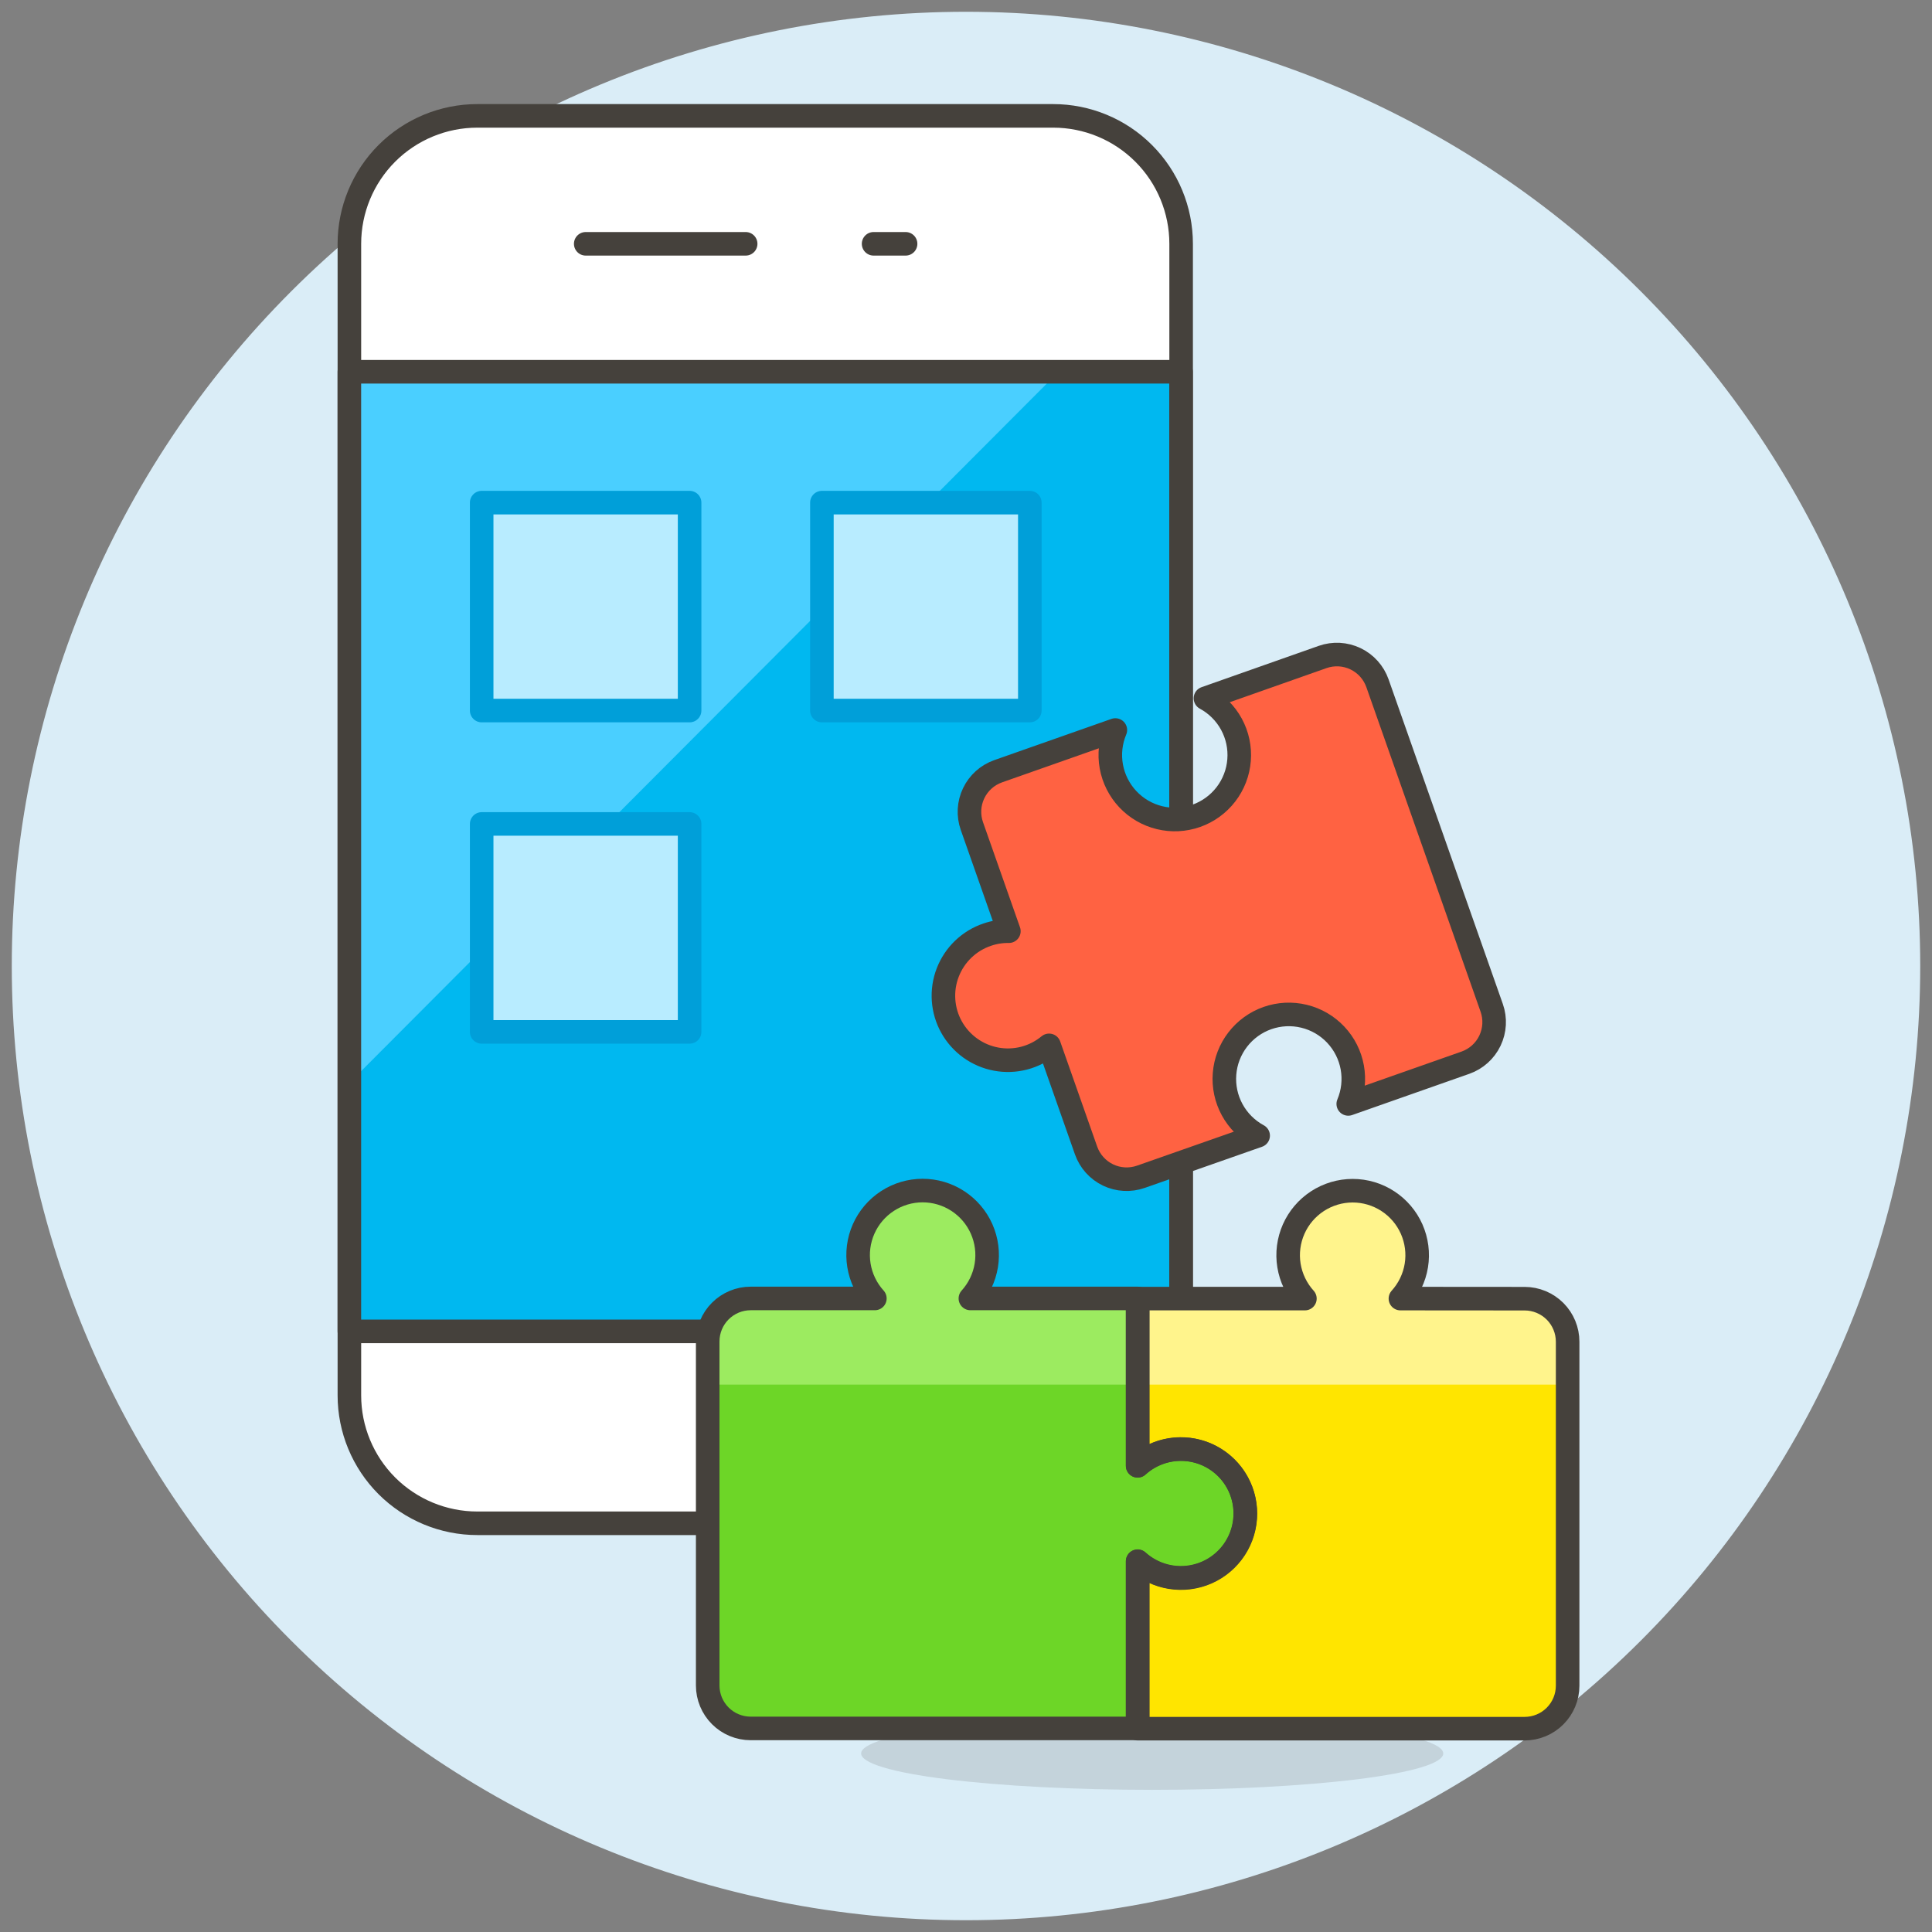 <svg width="82" height="82" viewBox="0 0 82 82" fill="none" xmlns="http://www.w3.org/2000/svg">
<rect x="0" y="0" width="82" height="82" fill="#808080" stroke="none"/>
<path d="M1 41C1 51.609 5.214 61.783 12.716 69.284C20.217 76.786 30.391 81 41 81C51.609 81 61.783 76.786 69.284 69.284C76.786 61.783 81 51.609 81 41C81 30.391 76.786 20.217 69.284 12.716C61.783 5.214 51.609 1 41 1C30.391 1 20.217 5.214 12.716 12.716C5.214 20.217 1 30.391 1 41Z" fill="#DAEDF7" stroke="#DAEDF7"/>
<path d="M20.259 4.918H44.7C46.14 4.918 47.522 5.49 48.54 6.509C49.559 7.527 50.131 8.909 50.131 10.349V59.223C50.131 60.663 49.559 62.044 48.541 63.063C47.522 64.081 46.141 64.653 44.701 64.653H20.259C18.819 64.653 17.438 64.081 16.419 63.063C15.401 62.044 14.829 60.663 14.829 59.223V10.348C14.829 8.908 15.401 7.527 16.419 6.508C17.438 5.49 18.819 4.918 20.259 4.918Z" fill="white" stroke="#45413C" stroke-linecap="round" stroke-linejoin="round"/>
<path d="M14.828 15.779H50.126V56.508H14.828V15.779Z" fill="#00B8F0"/>
<path d="M14.828 45.962L44.93 15.779H14.828V45.962Z" fill="#4ACFFF"/>
<path d="M14.828 15.779H50.126V56.508H14.828V15.779Z" stroke="#45413C" stroke-linecap="round" stroke-linejoin="round"/>
<path d="M24.86 10.348H31.648" stroke="#45413C" stroke-linecap="round" stroke-linejoin="round"/>
<path d="M37.078 10.348H38.436" stroke="#45413C" stroke-linecap="round" stroke-linejoin="round"/>
<path opacity="0.15" d="M36.55 74.422C36.55 74.625 36.87 74.826 37.49 75.013C38.111 75.2 39.021 75.371 40.168 75.514C41.315 75.657 42.677 75.771 44.176 75.849C45.675 75.926 47.281 75.966 48.903 75.966C50.525 75.966 52.132 75.926 53.63 75.849C55.129 75.771 56.491 75.657 57.638 75.514C58.785 75.371 59.695 75.2 60.316 75.013C60.937 74.826 61.256 74.625 61.256 74.422C61.256 74.219 60.937 74.019 60.316 73.831C59.695 73.644 58.785 73.474 57.638 73.33C56.491 73.187 55.129 73.073 53.63 72.996C52.132 72.918 50.525 72.878 48.903 72.878C47.281 72.878 45.675 72.918 44.176 72.996C42.677 73.073 41.315 73.187 40.168 73.33C39.021 73.474 38.111 73.644 37.49 73.831C36.87 74.019 36.55 74.219 36.55 74.422Z" fill="#45413C"/>
<path d="M50.111 61.5C49.436 61.502 48.785 61.755 48.286 62.21V55.11H41.186C41.542 54.717 41.777 54.23 41.862 53.706C41.947 53.183 41.877 52.646 41.663 52.161C41.448 51.676 41.097 51.264 40.653 50.975C40.208 50.685 39.689 50.531 39.159 50.531C38.629 50.531 38.11 50.685 37.665 50.975C37.221 51.264 36.87 51.676 36.655 52.161C36.441 52.646 36.371 53.183 36.456 53.706C36.541 54.23 36.776 54.717 37.132 55.11H31.862C31.378 55.11 30.914 55.303 30.572 55.645C30.229 55.988 30.037 56.452 30.037 56.936V71.536C30.037 72.02 30.23 72.484 30.572 72.826C30.914 73.168 31.378 73.36 31.862 73.36H48.286V66.26C48.615 66.558 49.012 66.771 49.442 66.881C49.873 66.991 50.323 66.994 50.755 66.891C51.187 66.788 51.587 66.581 51.921 66.288C52.255 65.996 52.512 65.626 52.671 65.211C52.83 64.797 52.886 64.35 52.833 63.909C52.78 63.468 52.621 63.047 52.369 62.681C52.117 62.316 51.779 62.017 51.386 61.811C50.993 61.605 50.555 61.499 50.111 61.5Z" fill="#6DD627"/>
<path d="M59.438 55.116C59.794 54.723 60.029 54.236 60.114 53.712C60.199 53.189 60.129 52.652 59.915 52.167C59.7 51.682 59.349 51.27 58.905 50.981C58.46 50.691 57.941 50.537 57.411 50.537C56.881 50.537 56.362 50.691 55.917 50.981C55.473 51.27 55.122 51.682 54.907 52.167C54.693 52.652 54.623 53.189 54.708 53.712C54.793 54.236 55.028 54.723 55.384 55.116H48.284V62.216C48.676 61.86 49.164 61.625 49.687 61.541C50.211 61.456 50.747 61.526 51.232 61.74C51.716 61.955 52.128 62.306 52.417 62.75C52.706 63.194 52.86 63.713 52.86 64.243C52.86 64.773 52.706 65.292 52.417 65.736C52.128 66.18 51.716 66.531 51.232 66.746C50.747 66.96 50.211 67.029 49.687 66.945C49.164 66.861 48.676 66.626 48.284 66.27V73.37H64.71C65.194 73.37 65.658 73.178 66 72.836C66.342 72.494 66.535 72.03 66.535 71.546V56.946C66.535 56.462 66.343 55.998 66.001 55.655C65.658 55.313 65.194 55.12 64.71 55.12L59.438 55.116Z" fill="#FFE500"/>
<path d="M41.9 53.292C41.903 52.847 41.797 52.407 41.592 52.012C41.386 51.617 41.087 51.277 40.721 51.024C40.355 50.77 39.932 50.609 39.49 50.556C39.048 50.503 38.599 50.558 38.183 50.717C37.767 50.877 37.396 51.135 37.103 51.47C36.809 51.805 36.602 52.207 36.498 52.64C36.395 53.074 36.4 53.526 36.511 53.957C36.622 54.389 36.836 54.786 37.136 55.116H31.862C31.378 55.116 30.914 55.309 30.572 55.651C30.229 55.994 30.037 56.458 30.037 56.942V58.766H48.286V55.116H41.186C41.642 54.618 41.897 53.968 41.9 53.292Z" fill="#9CEB60"/>
<path d="M64.71 55.116H59.438C59.794 54.723 60.029 54.236 60.114 53.712C60.199 53.189 60.129 52.652 59.915 52.167C59.7 51.682 59.349 51.27 58.905 50.981C58.46 50.691 57.941 50.537 57.411 50.537C56.881 50.537 56.362 50.691 55.917 50.981C55.473 51.27 55.122 51.682 54.907 52.167C54.693 52.652 54.623 53.189 54.708 53.712C54.793 54.236 55.028 54.723 55.384 55.116H48.284V58.766H66.535V56.942C66.535 56.458 66.343 55.994 66.001 55.651C65.658 55.309 65.194 55.116 64.71 55.116Z" fill="#FFF48C"/>
<path d="M59.438 55.116C59.794 54.723 60.029 54.236 60.114 53.712C60.199 53.189 60.129 52.652 59.915 52.167C59.7 51.682 59.349 51.27 58.905 50.981C58.46 50.691 57.941 50.537 57.411 50.537C56.881 50.537 56.362 50.691 55.917 50.981C55.473 51.27 55.122 51.682 54.907 52.167C54.693 52.652 54.623 53.189 54.708 53.712C54.793 54.236 55.028 54.723 55.384 55.116H48.284V62.216C48.676 61.86 49.164 61.625 49.687 61.541C50.211 61.456 50.747 61.526 51.232 61.74C51.716 61.955 52.128 62.306 52.417 62.75C52.706 63.194 52.86 63.713 52.86 64.243C52.86 64.773 52.706 65.292 52.417 65.736C52.128 66.18 51.716 66.531 51.232 66.746C50.747 66.96 50.211 67.029 49.687 66.945C49.164 66.861 48.676 66.626 48.284 66.27V73.37H64.71C65.194 73.37 65.658 73.178 66 72.836C66.342 72.494 66.535 72.03 66.535 71.546V56.946C66.535 56.462 66.343 55.998 66.001 55.655C65.658 55.313 65.194 55.12 64.71 55.12L59.438 55.116Z" stroke="#45413C" stroke-linecap="round" stroke-linejoin="round"/>
<path d="M50.111 61.5C49.436 61.502 48.785 61.755 48.286 62.21V55.11H41.186C41.542 54.717 41.777 54.23 41.862 53.706C41.947 53.183 41.877 52.646 41.663 52.161C41.448 51.676 41.097 51.264 40.653 50.975C40.208 50.685 39.689 50.531 39.159 50.531C38.629 50.531 38.11 50.685 37.665 50.975C37.221 51.264 36.87 51.676 36.655 52.161C36.441 52.646 36.371 53.183 36.456 53.706C36.541 54.23 36.776 54.717 37.132 55.11H31.862C31.378 55.11 30.914 55.303 30.572 55.645C30.229 55.988 30.037 56.452 30.037 56.936V71.536C30.037 72.02 30.23 72.484 30.572 72.826C30.914 73.168 31.378 73.36 31.862 73.36H48.286V66.26C48.615 66.558 49.012 66.771 49.442 66.881C49.873 66.991 50.323 66.994 50.755 66.891C51.187 66.788 51.587 66.581 51.921 66.288C52.255 65.996 52.512 65.626 52.671 65.211C52.83 64.797 52.886 64.35 52.833 63.909C52.78 63.468 52.621 63.047 52.369 62.681C52.117 62.316 51.779 62.017 51.386 61.811C50.993 61.605 50.555 61.499 50.111 61.5Z" stroke="#45413C" stroke-linecap="round" stroke-linejoin="round"/>
<path d="M51.163 29.638C51.629 29.89 52.012 30.272 52.266 30.738C52.519 31.203 52.632 31.732 52.59 32.261C52.549 32.789 52.355 33.294 52.032 33.714C51.708 34.134 51.27 34.452 50.77 34.628C50.27 34.803 49.73 34.831 49.215 34.705C48.7 34.58 48.233 34.308 47.869 33.922C47.506 33.536 47.262 33.053 47.168 32.532C47.074 32.01 47.133 31.473 47.339 30.984L42.365 32.734C41.909 32.895 41.535 33.23 41.326 33.667C41.117 34.103 41.089 34.605 41.25 35.061L42.82 39.523C42.509 39.518 42.199 39.567 41.904 39.668C41.523 39.796 41.175 40.007 40.885 40.285C40.595 40.563 40.37 40.901 40.225 41.276C40.08 41.651 40.02 42.053 40.048 42.454C40.076 42.855 40.192 43.244 40.388 43.595C40.584 43.946 40.855 44.249 41.181 44.484C41.507 44.718 41.881 44.878 42.276 44.952C42.671 45.026 43.077 45.012 43.466 44.911C43.855 44.81 44.217 44.624 44.526 44.368L46.096 48.83C46.257 49.286 46.592 49.66 47.029 49.87C47.465 50.079 47.966 50.106 48.423 49.946L53.4 48.2C52.934 47.948 52.551 47.566 52.297 47.1C52.044 46.635 51.931 46.106 51.973 45.578C52.014 45.049 52.209 44.544 52.532 44.124C52.855 43.704 53.293 43.386 53.793 43.21C54.293 43.035 54.833 43.007 55.348 43.133C55.863 43.258 56.331 43.53 56.694 43.916C57.057 44.301 57.301 44.785 57.395 45.306C57.489 45.828 57.43 46.365 57.224 46.854L62.198 45.104C62.654 44.943 63.028 44.608 63.237 44.171C63.446 43.735 63.474 43.233 63.313 42.777L58.464 29C58.303 28.543 57.968 28.169 57.532 27.96C57.095 27.751 56.594 27.723 56.137 27.884L51.163 29.638Z" fill="#FF6242"/>
<path d="M58.464 29C58.303 28.543 57.968 28.169 57.532 27.96C57.095 27.751 56.594 27.723 56.137 27.884L51.164 29.634C51.714 29.927 52.145 30.401 52.385 30.976C52.625 31.55 52.659 32.19 52.481 32.787L58.992 30.501L58.464 29Z" fill="#FF6242"/>
<path d="M47.275 32.941C47.052 32.303 47.075 31.606 47.339 30.984L42.366 32.734C42.14 32.813 41.931 32.937 41.753 33.097C41.575 33.257 41.429 33.451 41.326 33.667C41.222 33.883 41.162 34.117 41.149 34.357C41.136 34.596 41.17 34.836 41.25 35.062L41.774 36.549L48.282 34.265C47.816 33.94 47.464 33.477 47.275 32.941Z" fill="#FF6242"/>
<path d="M51.163 29.638C51.629 29.89 52.012 30.272 52.266 30.738C52.519 31.203 52.632 31.732 52.59 32.261C52.549 32.789 52.355 33.294 52.032 33.714C51.708 34.134 51.27 34.452 50.77 34.628C50.27 34.803 49.73 34.831 49.215 34.705C48.7 34.58 48.233 34.308 47.869 33.922C47.506 33.536 47.262 33.053 47.168 32.532C47.074 32.01 47.133 31.473 47.339 30.984L42.365 32.734C41.909 32.895 41.535 33.23 41.326 33.667C41.117 34.103 41.089 34.605 41.25 35.061L42.82 39.523C42.509 39.518 42.199 39.567 41.904 39.668C41.523 39.796 41.175 40.007 40.885 40.285C40.595 40.563 40.37 40.901 40.225 41.276C40.08 41.651 40.02 42.053 40.048 42.454C40.076 42.855 40.192 43.244 40.388 43.595C40.584 43.946 40.855 44.249 41.181 44.484C41.507 44.718 41.881 44.878 42.276 44.952C42.671 45.026 43.077 45.012 43.466 44.911C43.855 44.81 44.217 44.624 44.526 44.368L46.096 48.83C46.257 49.286 46.592 49.66 47.029 49.87C47.465 50.079 47.966 50.106 48.423 49.946L53.4 48.2C52.934 47.948 52.551 47.566 52.297 47.1C52.044 46.635 51.931 46.106 51.973 45.578C52.014 45.049 52.209 44.544 52.532 44.124C52.855 43.704 53.293 43.386 53.793 43.21C54.293 43.035 54.833 43.007 55.348 43.133C55.863 43.258 56.331 43.53 56.694 43.916C57.057 44.301 57.301 44.785 57.395 45.306C57.489 45.828 57.43 46.365 57.224 46.854L62.198 45.104C62.654 44.943 63.028 44.608 63.237 44.171C63.446 43.735 63.474 43.233 63.313 42.777L58.464 29C58.303 28.543 57.968 28.169 57.532 27.96C57.095 27.751 56.594 27.723 56.137 27.884L51.163 29.638Z" stroke="#45413C" stroke-linecap="round" stroke-linejoin="round"/>
<path d="M20.444 21.333H29.269V30.158H20.444V21.333Z" fill="#B8ECFF" stroke="#009FD9" stroke-linecap="round" stroke-linejoin="round"/>
<path d="M34.884 21.333H43.709V30.158H34.884V21.333Z" fill="#B8ECFF" stroke="#009FD9" stroke-linecap="round" stroke-linejoin="round"/>
<path d="M20.444 34.971H29.269V43.796H20.444V34.971Z" fill="#B8ECFF" stroke="#009FD9" stroke-linecap="round" stroke-linejoin="round"/>
</svg>

